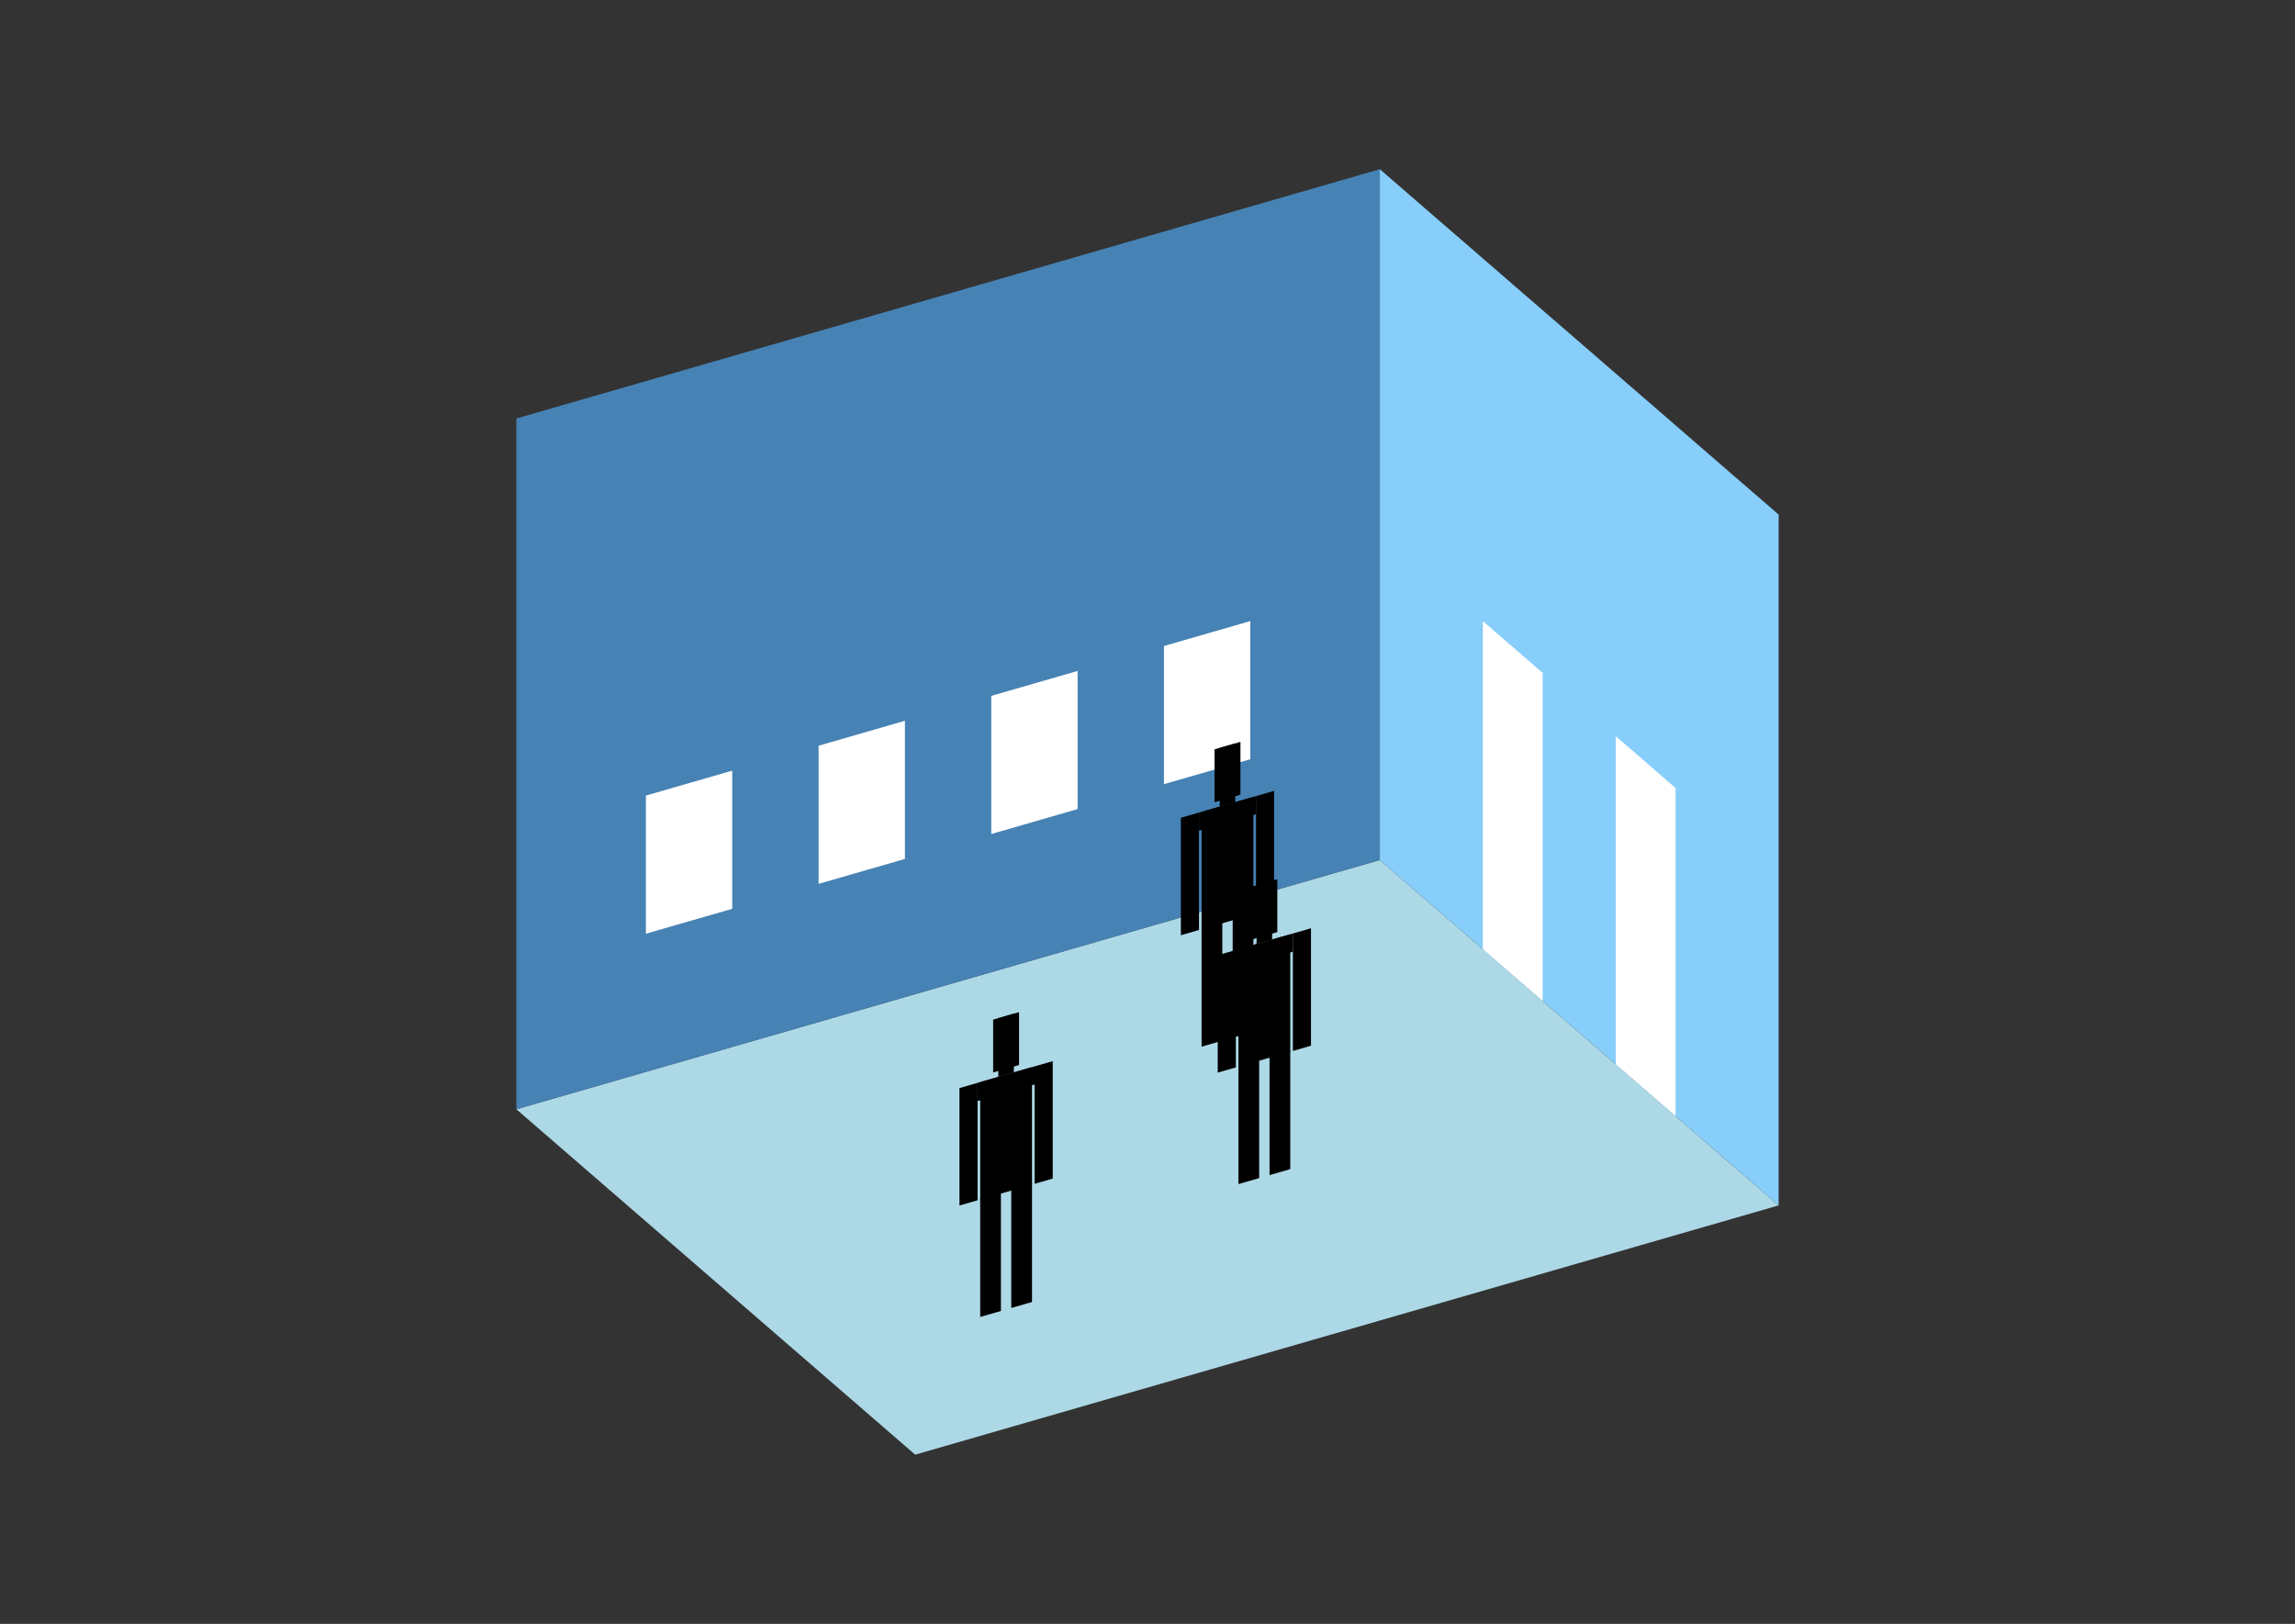 <?xml version="1.0" encoding="UTF-8"?>
<svg
  xmlns="http://www.w3.org/2000/svg"
  width="848"
  height="600"
  style="background-color:white"
>
  <rect width="100%" height="100%" fill="#333333" stroke="none"/>
  <polygon fill="lightblue" points="338.157,537.478 190.796,409.86 509.843,317.759 657.204,445.377" />
  <polygon fill="steelblue" points="190.796,409.86 190.796,154.623 509.843,62.522 509.843,317.759" />
  <polygon fill="lightskyblue" points="657.204,445.377 657.204,190.14 509.843,62.522 509.843,317.759" />
  <polygon fill="white" points="570.015,369.87 570.015,248.632 547.911,229.489 547.911,350.727" />
  <polygon fill="white" points="619.136,412.409 619.136,291.172 597.031,272.029 597.031,393.267" />
  <polygon fill="white" points="238.653,344.997 238.653,293.95 270.558,284.74 270.558,335.787" />
  <polygon fill="white" points="302.462,326.577 302.462,275.53 334.367,266.319 334.367,317.367" />
  <polygon fill="white" points="366.272,308.157 366.272,257.109 398.176,247.899 398.176,298.947" />
  <polygon fill="white" points="430.081,289.737 430.081,238.689 461.986,229.479 461.986,280.527" />
  <polygon fill="hsl(360.0,50.0%,68.652%)" points="443.985,386.733 443.985,342.908 451.642,340.698 451.642,384.522" />
  <polygon fill="hsl(360.0,50.0%,68.652%)" points="463.128,381.206 463.128,337.382 455.471,339.593 455.471,383.417" />
  <polygon fill="hsl(360.0,50.0%,68.652%)" points="436.328,345.553 436.328,302.162 443.028,300.228 443.028,343.618" />
  <polygon fill="hsl(360.0,50.0%,68.652%)" points="464.085,337.54 464.085,294.15 470.785,292.215 470.785,335.606" />
  <polygon fill="hsl(360.0,50.0%,68.652%)" points="443.028,306.928 443.028,300.228 464.085,294.15 464.085,300.849" />
  <polygon fill="hsl(360.0,50.0%,68.652%)" points="443.985,343.342 443.985,299.952 463.128,294.426 463.128,337.816" />
  <polygon fill="hsl(360.0,50.0%,68.652%)" points="448.771,296.401 448.771,276.875 458.342,274.112 458.342,293.638" />
  <polygon fill="hsl(360.0,50.0%,68.652%)" points="450.685,298.018 450.685,276.323 456.428,274.665 456.428,296.36" />
  <polygon fill="hsl(360.0,50.0%,52.578%)" points="457.609,437.503 457.609,393.679 465.266,391.468 465.266,435.292" />
  <polygon fill="hsl(360.0,50.0%,52.578%)" points="476.752,431.977 476.752,388.153 469.095,390.363 469.095,434.187" />
  <polygon fill="hsl(360.0,50.0%,52.578%)" points="449.952,396.323 449.952,352.933 456.652,350.998 456.652,394.389" />
  <polygon fill="hsl(360.0,50.0%,52.578%)" points="477.709,388.31 477.709,344.92 484.409,342.986 484.409,386.376" />
  <polygon fill="hsl(360.0,50.0%,52.578%)" points="456.652,357.698 456.652,350.998 477.709,344.92 477.709,351.62" />
  <polygon fill="hsl(360.0,50.0%,52.578%)" points="457.609,394.112 457.609,350.722 476.752,345.196 476.752,388.586" />
  <polygon fill="hsl(360.0,50.0%,52.578%)" points="462.395,347.171 462.395,327.645 471.966,324.882 471.966,344.408" />
  <polygon fill="hsl(360.0,50.0%,52.578%)" points="464.309,348.788 464.309,327.093 470.052,325.435 470.052,347.13" />
  <polygon fill="hsl(360.0,50.0%,46.247%)" points="362.181,486.598 362.181,442.773 369.838,440.563 369.838,484.387" />
  <polygon fill="hsl(360.0,50.0%,46.247%)" points="381.323,481.072 381.323,437.247 373.666,439.458 373.666,483.282" />
  <polygon fill="hsl(360.0,50.0%,46.247%)" points="354.524,445.418 354.524,402.027 361.224,400.093 361.224,443.484" />
  <polygon fill="hsl(360.0,50.0%,46.247%)" points="382.281,437.405 382.281,394.015 388.981,392.081 388.981,435.471" />
  <polygon fill="hsl(360.0,50.0%,46.247%)" points="361.224,406.793 361.224,400.093 382.281,394.015 382.281,400.715" />
  <polygon fill="hsl(360.0,50.0%,46.247%)" points="362.181,443.207 362.181,399.817 381.323,394.291 381.323,437.681" />
  <polygon fill="hsl(360.0,50.0%,46.247%)" points="366.966,396.266 366.966,376.74 376.538,373.977 376.538,393.503" />
  <polygon fill="hsl(360.0,50.0%,46.247%)" points="368.881,397.883 368.881,376.188 374.623,374.53 374.623,396.225" />
</svg>

